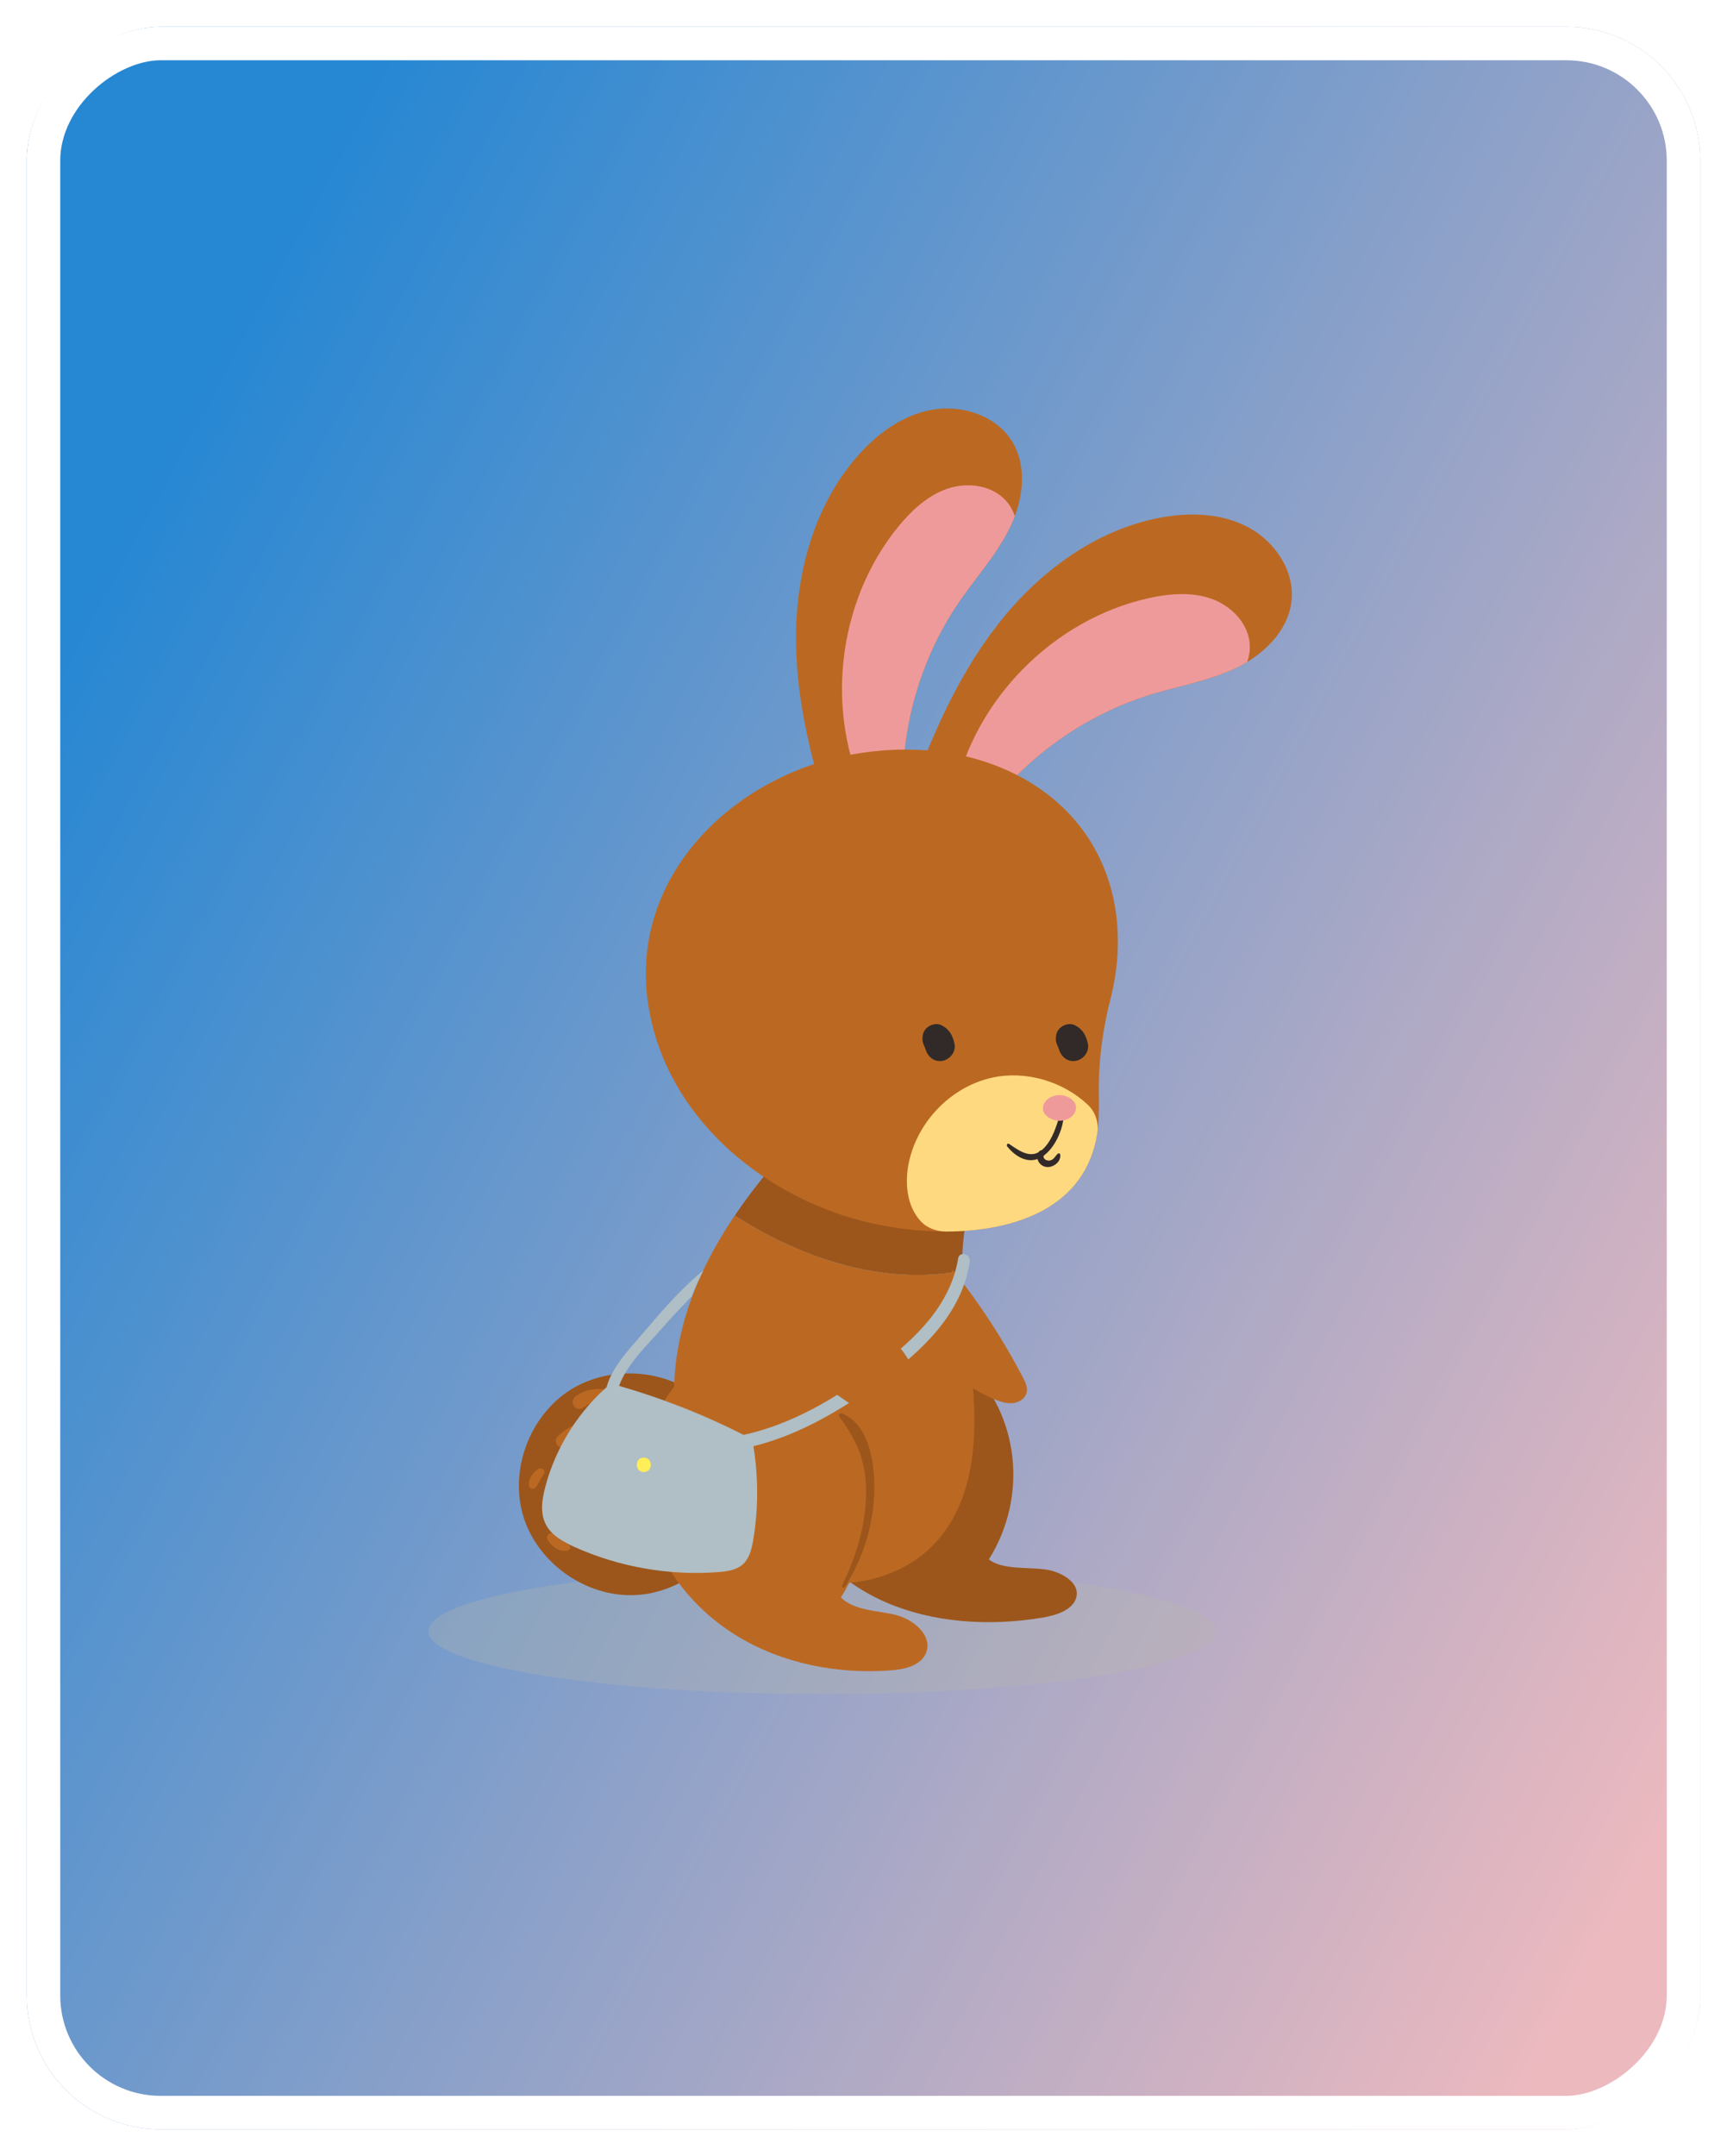 <svg width="258" height="322" viewBox="0 0 258 322" fill="none" xmlns="http://www.w3.org/2000/svg">
<g filter="url(#filter0_d_7_1213)">
<rect x="254" width="314" height="250" rx="20" transform="rotate(90 254 0)" fill="url(#paint0_linear_7_1213)"/>
<rect x="251.5" y="2.5" width="309" height="245" rx="17.5" transform="rotate(90 251.5 2.5)" stroke="white" stroke-width="5"/>
</g>
<g clip-path="url(#clip0_7_1213)">
<g style="mix-blend-mode:multiply" opacity="0.27">
<path d="M64 243.601C64 248.799 90.309 253 122.76 253C155.212 253 181.52 248.787 181.52 243.601C181.52 238.415 155.212 234.202 122.76 234.202C90.309 234.202 64 238.415 64 243.601Z" fill="#B9B8A7"/>
</g>
<path d="M105.422 209.391C100.074 204.476 91.353 203.695 85.21 207.568C79.068 211.452 76.047 219.651 78.216 226.57C80.385 233.489 87.538 238.516 94.805 238.222C102.072 237.928 108.794 232.334 110.384 225.256" fill="#9C561B"/>
<path d="M132.582 200.717C136.783 199.697 141.087 200.502 144.55 203.853C152.282 211.327 153.611 223.467 147.729 232.888C149.659 234.417 153.361 234.043 155.995 234.361C158.629 234.678 161.548 236.467 160.73 238.754C160.106 240.51 157.71 241.257 155.655 241.597C147.706 242.91 139.383 242.333 132.4 239.32C125.417 236.308 119.887 230.759 118.105 224.044C116.436 217.759 118.502 210.625 123.85 205.643C126.462 203.208 129.493 201.475 132.582 200.728V200.717Z" fill="#9C561B"/>
<path d="M135.795 119.308L145.447 122.286L146.298 122.558C152.396 113.668 161.582 106.919 171.914 103.726C176.206 102.412 180.692 101.665 184.722 99.728C185.267 99.468 185.801 99.174 186.312 98.868C189.673 96.829 192.478 93.67 192.943 89.831C193.465 85.313 190.491 80.874 186.46 78.734C182.429 76.593 177.592 76.48 173.118 77.352C163.467 79.243 155.11 85.517 149.08 93.24C143.04 100.963 139.111 110.113 135.784 119.319L135.795 119.308Z" fill="#BB6922"/>
<path d="M142.631 118.481L145.447 122.286L146.298 122.558C152.396 113.668 161.582 106.919 171.914 103.726C176.207 102.412 180.692 101.665 184.722 99.728C185.268 99.468 185.801 99.174 186.312 98.868C186.596 98.075 186.744 97.271 186.71 96.422C186.619 93.24 184.03 90.511 181.01 89.435C178.001 88.359 174.662 88.653 171.54 89.344C157.426 92.515 145.651 104.371 142.631 118.492V118.481Z" fill="#EF9A9A"/>
<path d="M109.771 181.534C111.292 179.28 112.938 177.106 114.664 175.011L145.254 178.839C144.05 182.383 143.687 186.063 143.732 189.8C132.23 191.974 120.16 188.192 109.771 181.534Z" fill="#9C561B"/>
<path d="M109.771 181.534C120.16 188.192 132.23 191.974 143.732 189.8C143.789 194.851 144.607 199.992 145.152 205.031C146.094 213.785 145.833 223.557 139.974 230.148C134.717 236.059 125.644 237.894 118.162 235.3C110.679 232.707 104.911 226.173 102.367 218.688C99.835 211.203 100.323 202.902 102.787 195.394C104.411 190.457 106.852 185.848 109.759 181.534H109.771Z" fill="#BB6922"/>
<path d="M124.736 124.392L134.16 120.746L134.989 120.429C134.24 109.682 137.237 98.709 143.346 89.808C145.89 86.128 148.944 82.754 150.897 78.745C151.158 78.201 151.397 77.635 151.612 77.08C152.975 73.4 153.213 69.187 151.181 65.892C148.774 62.031 143.687 60.389 139.19 61.204C134.705 62.019 130.833 64.93 127.87 68.383C121.489 75.835 118.832 85.924 118.922 95.72C118.991 105.515 121.613 115.118 124.736 124.392Z" fill="#BB6922"/>
<path d="M129.585 119.512L134.16 120.746L134.989 120.429C134.24 109.682 137.238 98.709 143.346 89.808C145.89 86.128 148.944 82.754 150.897 78.745C151.158 78.201 151.397 77.635 151.613 77.08C151.34 76.287 150.954 75.563 150.398 74.917C148.342 72.471 144.618 71.95 141.586 72.97C138.555 73.989 136.125 76.287 134.104 78.767C125.02 89.99 123.169 106.579 129.585 119.512Z" fill="#EF9A9A"/>
<path d="M96.735 149.192C98.745 165.284 111.951 177.287 126.984 181.839C130.572 182.927 135.012 183.719 139.531 183.889C150.522 184.263 162.115 180.945 163.921 169.202C164.034 168.398 164.114 167.594 164.136 166.778C164.216 164.899 164.114 163.007 164.171 161.15C164.295 157.108 164.897 153.11 165.896 149.203C167.35 143.507 167.463 137.347 165.681 131.708C161.718 119.149 149.784 112.491 137.101 111.981C133.354 111.823 129.584 112.162 125.917 112.944C108.953 116.59 94.43 130.972 96.724 149.203L96.735 149.192Z" fill="#BB6922"/>
<path d="M158.459 153.439C158.993 152.997 159.879 152.77 160.537 153.088C161.741 153.676 162.252 154.616 162.524 155.896C162.774 157.062 161.854 158.24 160.707 158.432C159.413 158.648 158.493 157.764 158.164 156.621C158.096 156.383 157.767 155.817 157.744 155.364C157.698 154.605 157.857 153.926 158.471 153.427L158.459 153.439Z" fill="#322A28"/>
<path d="M138.532 153.439C139.066 152.997 139.951 152.77 140.61 153.088C141.813 153.676 142.324 154.616 142.597 155.896C142.847 157.062 141.927 158.24 140.78 158.432C139.486 158.648 138.566 157.764 138.237 156.621C138.169 156.383 137.839 155.817 137.817 155.364C137.771 154.605 137.93 153.926 138.543 153.427L138.532 153.439Z" fill="#322A28"/>
<path d="M112.098 199.924C116.368 199.233 120.637 200.637 123.941 204.873C131.31 214.328 132.014 228.415 125.633 238.562C127.495 240.532 131.231 240.532 133.854 241.189C136.477 241.857 139.315 244.235 138.373 246.772C137.646 248.719 135.216 249.297 133.138 249.456C125.088 250.067 116.776 248.448 109.918 244.201C103.06 239.955 97.803 232.956 96.361 225.041C95.01 217.635 97.451 209.685 103.071 204.567C105.808 202.076 108.942 200.422 112.087 199.913L112.098 199.924Z" fill="#BB6922"/>
<path d="M142.336 189.642C146.344 194.647 149.864 200.049 152.827 205.733C153.179 206.413 153.531 207.16 153.384 207.907C153.202 208.825 152.271 209.448 151.34 209.549C150.409 209.651 149.478 209.346 148.615 208.995C144.3 207.228 140.576 204.069 138.135 200.105" fill="#BB6922"/>
<path d="M125.803 236.807C127.688 232.832 129.062 228.755 129.334 224.339C129.664 219.107 128.449 215.721 125.394 211.599C125.201 211.35 125.44 210.954 125.769 211.078C129.573 212.584 130.504 217.703 130.606 221.327C130.765 226.841 129.187 232.401 126.201 237.022C126.064 237.237 125.701 237.044 125.803 236.807Z" fill="#9C561B"/>
<path d="M85.903 208.598C87.334 207.477 90.343 206.73 91.66 208.44C91.932 208.791 91.796 209.493 91.263 209.515C90.581 209.549 89.923 209.346 89.241 209.391C88.492 209.436 87.811 209.731 87.22 210.172C86.891 210.421 86.312 210.523 85.971 210.218C85.903 210.161 85.835 210.104 85.778 210.036C85.426 209.629 85.483 208.938 85.915 208.598H85.903Z" fill="#BB6922"/>
<path d="M83.394 214.453C84.507 213.4 86.88 211.735 88.458 212.618C88.685 212.743 88.742 213.128 88.571 213.32C88.117 213.853 87.425 214 86.823 214.328C86.096 214.713 85.426 215.211 84.881 215.834C83.916 216.944 82.304 215.483 83.382 214.453H83.394Z" fill="#BB6922"/>
<path d="M83.598 220.84C83.984 219.888 84.677 218.779 85.631 218.326C86.108 218.099 86.755 218.62 86.505 219.141C86.119 219.956 85.574 220.602 85.313 221.485C85.074 222.3 85.313 223.331 84.631 223.931C84.382 224.146 83.939 224.18 83.666 223.965C82.758 223.229 83.212 221.768 83.598 220.84Z" fill="#BB6922"/>
<path d="M86.993 226.479C87.584 225.8 88.651 226.524 88.14 227.294C87.845 227.736 87.913 228.223 88.151 228.676C88.378 229.106 88.821 229.401 89.003 229.842C89.128 230.148 89.026 230.533 88.696 230.669C87.731 231.077 86.755 230.08 86.471 229.231C86.153 228.313 86.346 227.215 86.982 226.479H86.993Z" fill="#BB6922"/>
<path d="M82.871 229.185C83.451 229.933 84.279 230.227 85.029 230.759C85.358 230.997 85.188 231.428 84.847 231.53C83.644 231.892 82.474 230.986 81.85 230.035C81.395 229.344 82.338 228.495 82.871 229.185Z" fill="#BB6922"/>
<path d="M80.373 219.39C80.873 219.016 81.679 219.651 81.225 220.183C80.725 220.772 80.51 221.485 80.067 222.097C79.783 222.47 79.034 222.38 78.999 221.847C78.931 220.828 79.59 219.979 80.373 219.39Z" fill="#BB6922"/>
<path d="M137.521 182.36C137.521 182.36 137.533 182.372 137.544 182.383C138.532 183.436 139.974 183.934 141.416 183.923C151.817 183.866 162.229 180.288 163.932 169.213V169.19C164.159 167.628 163.637 166.042 162.49 164.966C158.777 161.501 153.304 159.859 148.297 160.924C141.927 162.283 136.727 167.831 135.659 174.23C135.194 177.072 135.58 180.231 137.521 182.349V182.36Z" fill="#FFD980"/>
<path d="M150.749 170.832C152.464 172.01 154.258 173.324 156.052 171.365C157.29 170.006 157.744 168.307 158.323 166.62C158.425 166.314 158.936 166.337 158.913 166.699C158.754 168.794 157.596 171.41 155.836 172.656C153.872 174.037 151.783 172.871 150.466 171.206C150.318 171.014 150.511 170.674 150.749 170.832Z" fill="#322A28"/>
<path d="M155.223 171.987C155.541 171.534 156.222 171.919 155.961 172.418C155.654 173.041 156.381 173.448 156.915 173.301C157.437 173.165 157.653 172.644 158.016 172.305C158.13 172.203 158.346 172.237 158.38 172.395C158.573 173.471 157.38 174.377 156.381 174.286C155.268 174.184 154.553 172.95 155.223 171.987Z" fill="#322A28"/>
<path d="M158.277 163.551C159.572 163.551 160.81 164.434 160.753 165.465C160.696 166.495 159.663 167.379 158.277 167.379C156.983 167.379 155.745 166.495 155.802 165.465C155.859 164.434 156.892 163.551 158.277 163.551Z" fill="#EF9A9A"/>
<path d="M143.142 187.932C142.006 194.873 136.795 199.913 131.378 203.967C125.69 208.225 119.467 212.12 112.53 213.943C108.726 214.94 104.718 215.302 100.812 214.713C97.235 214.17 90.99 212.686 92.239 207.772C93.147 204.193 96.576 201.034 98.938 198.327C100.346 196.697 101.868 195.145 103.355 193.571C103.684 192.665 104.071 191.793 104.502 190.921C104.695 190.525 104.888 190.117 105.081 189.721C101.754 192.439 98.825 195.836 96.077 199.075C93.863 201.679 90.751 204.805 90.388 208.383C89.571 216.423 102.299 217.329 107.647 216.82C116.458 215.993 124.304 211.565 131.322 206.458C137.521 201.951 143.698 196.357 144.879 188.407C145.049 187.286 143.335 186.788 143.142 187.932Z" fill="#B0BEC5"/>
<path d="M119.252 203.514C123.85 206.628 128.449 209.753 133.048 212.867C133.797 213.377 134.558 213.887 135.421 214.147C136.284 214.407 137.294 214.362 138.021 213.83C138.668 213.343 138.997 212.528 139.054 211.724C139.1 210.92 138.907 210.127 138.657 209.357C137.09 204.397 133.774 200.15 130.016 196.527" fill="#BB6922"/>
<path d="M136.533 215.268C136.919 215.268 137.306 215.2 137.692 215.03C138.782 214.566 139.508 213.366 139.554 211.984C139.588 210.795 139.168 209.697 138.77 208.745C136.772 204.035 133.729 199.72 129.97 196.244C129.732 196.028 129.357 196.04 129.13 196.278C128.903 196.515 128.926 196.889 129.164 197.116C132.809 200.468 135.75 204.657 137.68 209.21C138.032 210.036 138.407 210.999 138.373 211.95C138.35 212.709 137.987 213.615 137.226 213.955C136.204 214.396 134.955 213.683 133.854 212.924L119.524 203.049C119.252 202.857 118.888 202.925 118.695 203.197C118.514 203.468 118.582 203.831 118.843 204.023L133.172 213.898C134.206 214.611 135.364 215.279 136.533 215.279V215.268Z" fill="#BB6922"/>
<path d="M91.217 206.639C86.471 210.648 83.008 216.14 81.441 222.131C80.964 223.931 80.68 225.935 81.509 227.6C82.338 229.276 84.109 230.261 85.824 231.031C92.534 234.043 100.006 235.346 107.341 234.78C108.647 234.678 110.043 234.474 111.008 233.591C111.962 232.719 112.28 231.371 112.507 230.091C113.359 225.086 113.313 219.934 112.371 214.951C105.717 211.463 98.473 208.587 91.217 206.628V206.639Z" fill="#B0BEC5"/>
<path d="M96.179 217.68C94.782 217.68 94.782 219.843 96.179 219.843C97.576 219.843 97.576 217.68 96.179 217.68Z" fill="#FFEE58"/>
</g>
<defs>
<filter id="filter0_d_7_1213" x="0" y="0" width="258" height="322" filterUnits="userSpaceOnUse" color-interpolation-filters="sRGB">
<feFlood flood-opacity="0" result="BackgroundImageFix"/>
<feColorMatrix in="SourceAlpha" type="matrix" values="0 0 0 0 0 0 0 0 0 0 0 0 0 0 0 0 0 0 127 0" result="hardAlpha"/>
<feOffset dy="4"/>
<feGaussianBlur stdDeviation="2"/>
<feComposite in2="hardAlpha" operator="out"/>
<feColorMatrix type="matrix" values="0 0 0 0 0 0 0 0 0 0 0 0 0 0 0 0 0 0 0.25 0"/>
<feBlend mode="normal" in2="BackgroundImageFix" result="effect1_dropShadow_7_1213"/>
<feBlend mode="normal" in="SourceGraphic" in2="effect1_dropShadow_7_1213" result="shape"/>
</filter>
<linearGradient id="paint0_linear_7_1213" x1="318.742" y1="230.67" x2="458.992" y2="-29.921" gradientUnits="userSpaceOnUse">
<stop stop-color="#2687D3"/>
<stop offset="1" stop-color="#ECB9BF"/>
</linearGradient>
<clipPath id="clip0_7_1213">
<rect width="129" height="192" fill="white" transform="translate(64 61)"/>
</clipPath>
</defs>
</svg>
